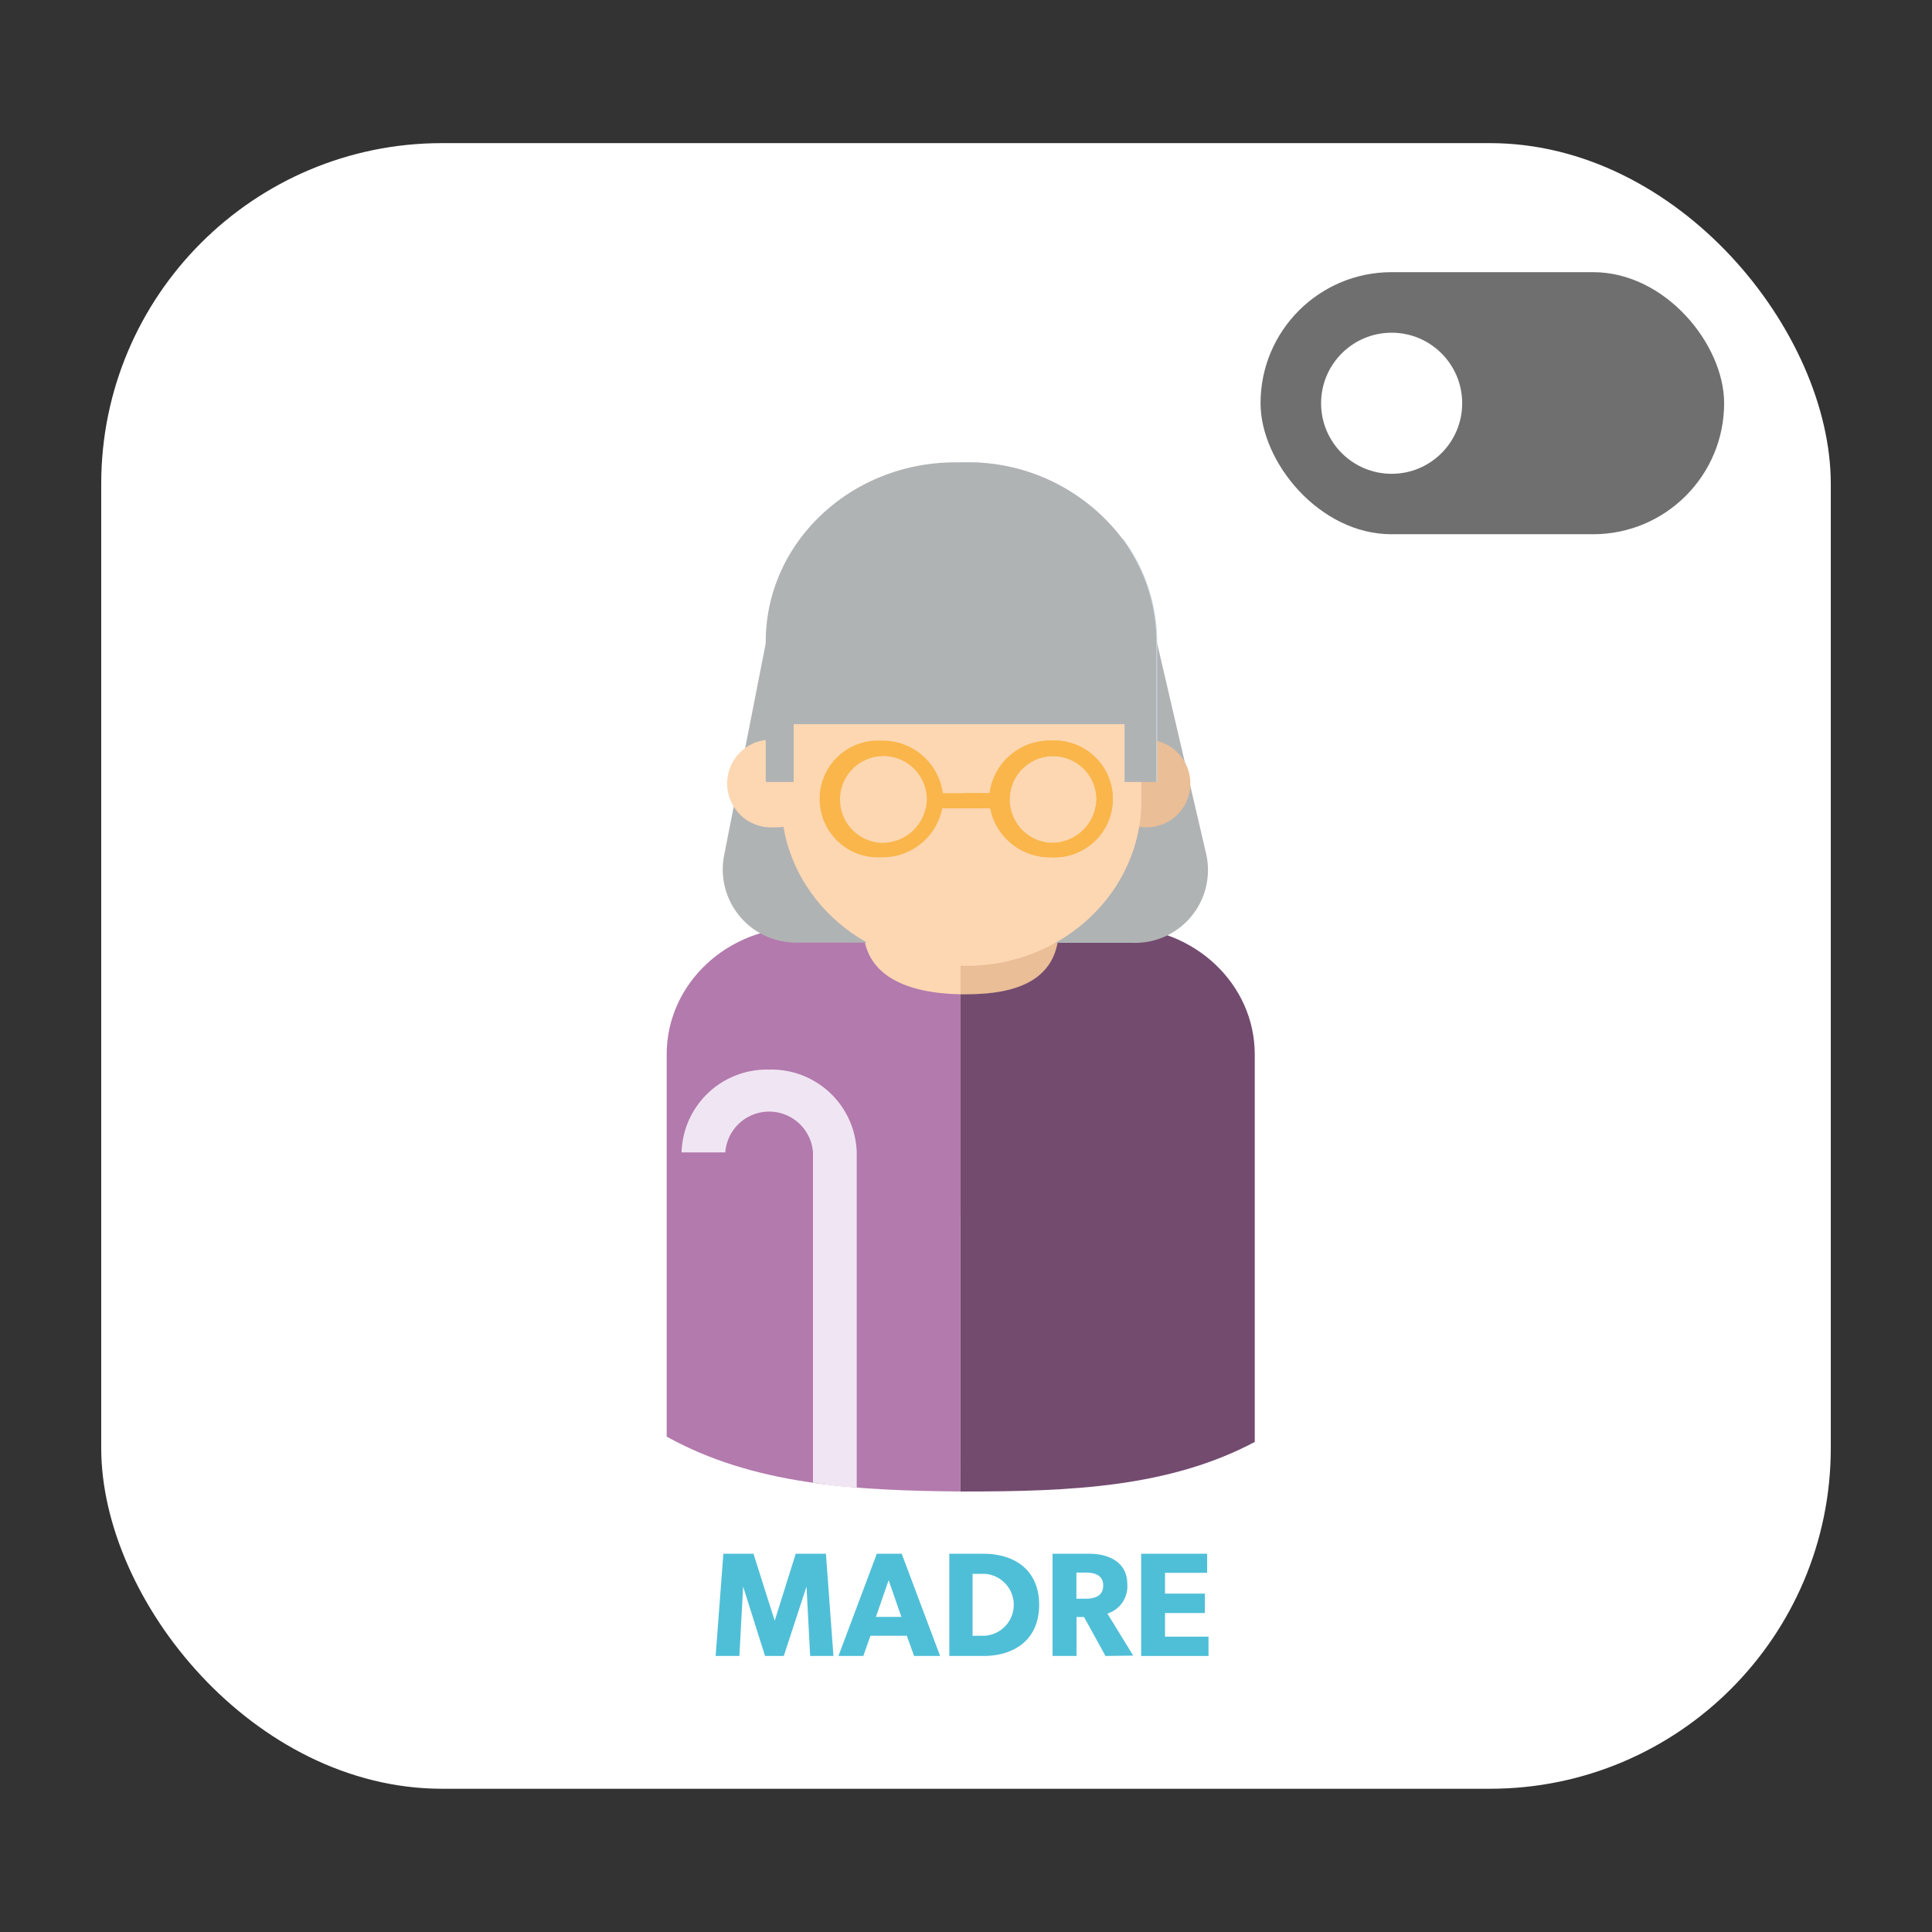 <svg id="Layer_1" data-name="Layer 1" xmlns="http://www.w3.org/2000/svg" xmlns:xlink="http://www.w3.org/1999/xlink" viewBox="0 0 170.08 170.08"><rect x="0" y="0" width="170.08" height="170.08" fill="#333333" stroke="none"/><defs><style>.cls-1{fill:none;}.cls-2{isolation:isolate;}.cls-3{fill:#4fbfd7;}.cls-4{fill:#d80361;}.cls-5{fill:#fff;}.cls-6{fill:#706f6f;}.cls-7{clip-path:url(#clip-path);}.cls-8{fill:#fdd7b2;}.cls-9{fill:#eabe96;}.cls-10{fill:#f4e3c3;}.cls-11{fill:#b37aad;}.cls-12{fill:#734b6f;}.cls-13{fill:#f0e6f3;}.cls-14{fill:#b0b3b4;}.cls-15{fill:#cfdbe6;}.cls-16{fill:#fab64b;}</style><clipPath id="clip-path"><rect class="cls-1" x="58.69" y="40.7" width="51.8" height="90.6"/></clipPath></defs><g id="MADRE" class="cls-2"><g class="cls-2"><path class="cls-3" d="M65.61,143.55l-.19-3.29h0l-1,3.29h-.9l-1-3.29h0l-.18,3.29H61.12l.36-4.83h1.43l1,3.18h0l1-3.18h1.44l.35,4.83Z"/><path class="cls-3" d="M70.54,143.55l-.35-1H68.47l-.34,1H67l1.82-4.84H70l1.82,4.84ZM69.33,140l-.6,1.73h1.2Z"/><path class="cls-3" d="M73.82,143.55H72.18v-4.83h1.64a2.43,2.43,0,1,1,0,4.83Zm.06-3.9h-.57v2.94h.57a1.47,1.47,0,0,0,0-2.94Z"/><path class="cls-3" d="M79.61,143.55l-1-1.85h-.36v1.85H77.1v-4.83h1.74c.92,0,1.81.39,1.81,1.45a1.35,1.35,0,0,1-1,1.38l1.22,2Zm-.93-4h-.45v1.24h.45c.42,0,.82-.12.82-.62S79.1,139.59,78.68,139.59Z"/><path class="cls-3" d="M81.3,143.55v-4.83h3.13v.9h-2v1h1.89v.9H82.43v1.12h2.06v.92Z"/></g></g><g id="Grupo_1242" data-name="Grupo 1242"><rect id="Rectángulo_124-5" data-name="Rectángulo 124-5" class="cls-4" x="99.22" y="23.96" width="43.56" height="24.62" rx="12.31"/><circle id="Elipse_54-13" data-name="Elipse 54-13" class="cls-5" cx="130.47" cy="36.27" r="6.63"/></g><rect id="Rectángulo_100-4" data-name="Rectángulo 100-4" class="cls-5" x="8.91" y="12.6" width="152.26" height="144.87" rx="30"/><rect id="Rectángulo_124-6" data-name="Rectángulo 124-6" class="cls-6" x="110.97" y="23.96" width="40.81" height="23.07" rx="11.53"/><circle id="Elipse_54-14" data-name="Elipse 54-14" class="cls-5" cx="122.51" cy="35.5" r="6.21"/><g id="Madre-2"><g id="Grupo_726" data-name="Grupo 726"><g class="cls-7"><g id="Grupo_726-2" data-name="Grupo 726-2"><path id="Trazado_171" data-name="Trazado 171" class="cls-8" d="M90.12,80.86V75.51H79.92v5.35a.79.79,0,0,1-.82.77h-7v18.46H98V81.63h-7a.8.8,0,0,1-.82-.77"/><path id="Trazado_172" data-name="Trazado 172" class="cls-9" d="M98,81.63h-7a.8.8,0,0,1-.82-.77V75.51H84.55v24.57H98Z"/><path id="Trazado_173" data-name="Trazado 173" class="cls-10" d="M76,81.63h-1.9l7.47,25.29h3V87.53C80,87.44,76,86,76,81.63"/><path id="Trazado_174" data-name="Trazado 174" class="cls-8" d="M96,81.63H93.22c0,4.51-3.43,5.9-8.2,5.9h-.47v19.39h4Z"/><path id="Trazado_175" data-name="Trazado 175" class="cls-11" d="M76,81.63H70.53c-6.54,0-11.84,5-11.84,11.19v33.65c7.6,4.22,16.43,4.75,25.86,4.83V87.53C80,87.44,76,86,76,81.63"/><path id="Trazado_176" data-name="Trazado 176" class="cls-12" d="M98.65,81.63H93.22c0,4.51-3.43,5.9-8.2,5.9h-.47V131.3H85c9.25,0,17.94-.37,25.46-4.36V92.82c0-6.18-5.3-11.19-11.83-11.19"/><path id="Trazado_177" data-name="Trazado 177" class="cls-13" d="M67.67,94.16A7.51,7.51,0,0,0,60,101.45h3.85a3.87,3.87,0,0,1,7.72,0v29.07c1.13.17,2.55.37,3.85.43v-29.5a7.51,7.51,0,0,0-7.71-7.29"/><path id="Trazado_178" data-name="Trazado 178" class="cls-14" d="M67.66,55.36,63.72,75.44A6.44,6.44,0,0,0,69,82.89a6.73,6.73,0,0,0,1.27.09H85.17V55.51Z"/><path id="Trazado_179" data-name="Trazado 179" class="cls-14" d="M106.22,75.33l-4.58-19.68-16.47-.14V83H99.72a6.41,6.41,0,0,0,6.5-7.65"/><path id="Trazado_180" data-name="Trazado 180" class="cls-8" d="M68.09,65.12a3.86,3.86,0,1,1,.43,7.71h-.43a3.86,3.86,0,1,1-.43-7.71,3.08,3.08,0,0,1,.43,0"/><path id="Trazado_181" data-name="Trazado 181" class="cls-9" d="M101.14,65.12A3.86,3.86,0,1,1,97.07,69a4,4,0,0,1,4.07-3.85"/><path id="Trazado_182" data-name="Trazado 182" class="cls-8" d="M85.08,85h-.92c-8.5,0-15.39-6.51-15.39-14.54V57.2c0-8,6.89-14.55,15.39-14.55h.92c8.5,0,15.39,6.51,15.39,14.54V70.47c0,8-6.89,14.55-15.39,14.55"/><path id="Trazado_183" data-name="Trazado 183" class="cls-8" d="M85.08,42.65h-.49V85h.49c8.5,0,15.39-6.51,15.39-14.54V57.2c0-8-6.89-14.55-15.39-14.55"/><path id="Trazado_184" data-name="Trazado 184" class="cls-8" d="M92.41,57.48a.86.86,0,0,1-.55-.19,11.34,11.34,0,0,0-13.62,0A.9.9,0,0,1,77,57.17.8.8,0,0,1,77.1,56l0,0A13.16,13.16,0,0,1,93,56a.8.8,0,0,1,.16,1.12l0,0a.91.91,0,0,1-.69.31"/><path id="Trazado_185" data-name="Trazado 185" class="cls-8" d="M94,54.1a.92.92,0,0,1-.55-.19,13.94,13.94,0,0,0-16.77,0,.91.91,0,0,1-1.24-.12.81.81,0,0,1,.09-1.13l0,0a15.78,15.78,0,0,1,19,0,.79.79,0,0,1,.17,1.11.1.1,0,0,1,0,0,.89.89,0,0,1-.68.31"/><path id="Trazado_186" data-name="Trazado 186" class="cls-9" d="M93,56a13.15,13.15,0,0,0-7.92-2.65h-.46V55l.46,0a11,11,0,0,1,6.81,2.28.93.93,0,0,0,1.24-.13A.81.81,0,0,0,93,56l0,0"/><path id="Trazado_187" data-name="Trazado 187" class="cls-9" d="M94.54,52.63a15.69,15.69,0,0,0-9.49-3.18h-.46v1.66h.46a13.67,13.67,0,0,1,8.39,2.8.91.91,0,0,0,.55.18.89.89,0,0,0,.68-.31.79.79,0,0,0-.08-1.12l0,0"/><path id="Trazado_188" data-name="Trazado 188" class="cls-15" d="M98.8,47.43A17,17,0,0,0,85.12,40.7h-.53v23H99v5.09h2.87V56.49a15.21,15.21,0,0,0-3-9.06"/><path id="Trazado_189" data-name="Trazado 189" class="cls-14" d="M69.87,68.84H67.41V56.49c0-8.72,7.48-15.79,16.71-15.79h1A17,17,0,0,1,98.8,47.43a15.21,15.21,0,0,1,3,9.07V68.84H99V63.75H69.87v5.09Z"/><path id="Trazado_190" data-name="Trazado 190" class="cls-16" d="M92.52,65.2a5.33,5.33,0,0,0-5.4,4.63H83a5.34,5.34,0,0,0-5.41-4.63A5.14,5.14,0,0,0,77,75.47a5.8,5.8,0,0,0,.59,0,5.35,5.35,0,0,0,5.36-4.31h4.23a5.35,5.35,0,0,0,5.35,4.31,5.14,5.14,0,1,0,.59-10.27,5.8,5.8,0,0,0-.59,0m-14.94,9a3.82,3.82,0,1,1,4-3.81,3.93,3.93,0,0,1-4,3.81m14.94,0a3.82,3.82,0,1,1,4-3.81,3.93,3.93,0,0,1-4,3.81"/><path id="Trazado_191" data-name="Trazado 191" class="cls-16" d="M92.52,65.2a5.33,5.33,0,0,0-5.4,4.63H84.76v1.33h2.41a5.35,5.35,0,0,0,5.35,4.31,5.14,5.14,0,1,0,.59-10.27,5.8,5.8,0,0,0-.59,0m0,9a3.82,3.82,0,1,1,4-3.81,3.93,3.93,0,0,1-4,3.81"/></g></g></g><g id="MADRE-3" class="cls-2"><g class="cls-2"><path class="cls-3" d="M71.32,145.78,71,139.67h0L69,145.78H67.35l-1.93-6.11h0l-.33,6.11H63l.68-9h2.65l1.87,5.9h0l1.85-5.9h2.66l.66,9Z"/><path class="cls-3" d="M80.47,145.78,79.83,144h-3.2L76,145.78H73.81l3.38-9h2.19l3.38,9Zm-2.24-6.67-1.12,3.23h2.24Z"/><path class="cls-3" d="M86.57,145.78h-3v-9h3c2.82,0,4.91,1.5,4.91,4.49S89.4,145.78,86.57,145.78Zm.11-7.23H85.62V144h1.06a2.73,2.73,0,0,0,0-5.45Z"/><path class="cls-3" d="M97.32,145.78l-1.89-3.43h-.66v3.43H92.66v-9h3.23c1.71,0,3.35.73,3.35,2.69a2.52,2.52,0,0,1-1.75,2.58l2.27,3.7Zm-1.73-7.34h-.83v2.3h.83c.78,0,1.53-.24,1.53-1.16S96.37,138.44,95.59,138.44Z"/><path class="cls-3" d="M100.46,145.78v-9h5.81v1.68h-3.71v1.83h3.51V142h-3.51v2.08h3.83v1.7Z"/></g></g></g></svg>